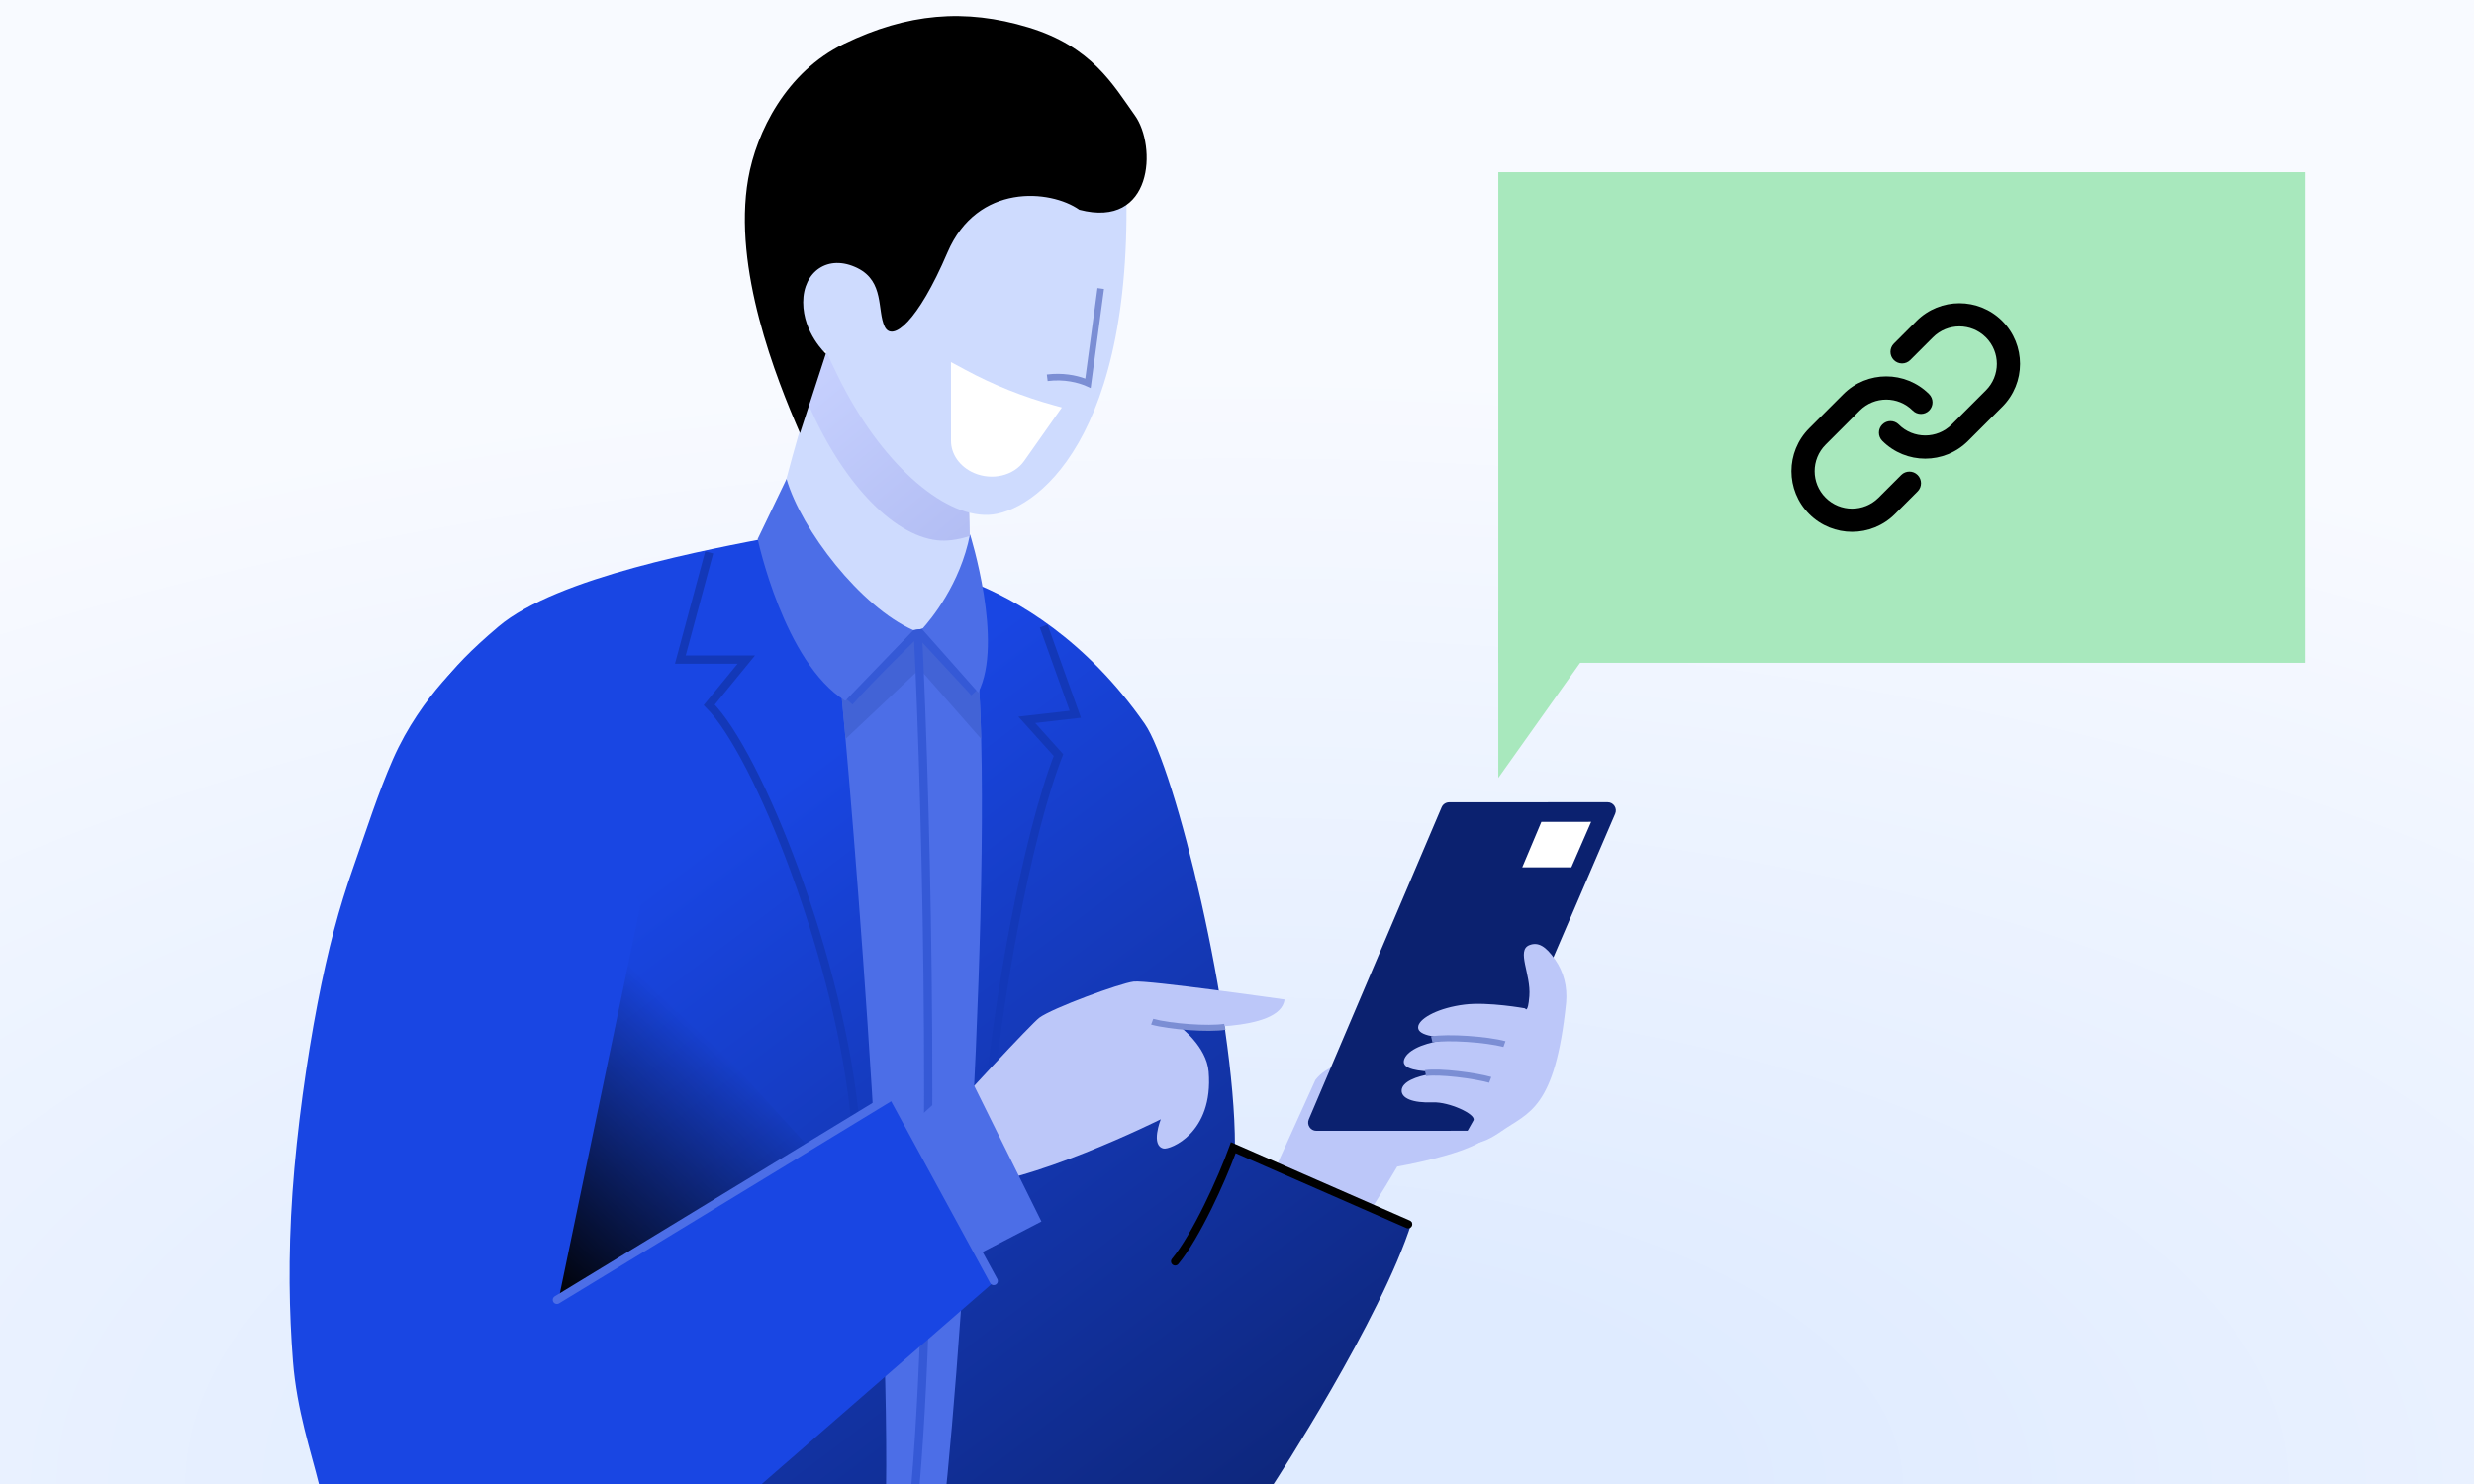 <svg width="300" height="180" viewBox="0 0 300 180" fill="none" xmlns="http://www.w3.org/2000/svg">
<rect x="0" y="0" width="300" height="180" fill="#808080" stroke="none"/>
<g clip-path="url(#clip0_4418_38721)">
<rect width="300" height="180" fill="#F8FAFF"/>
<path d="M0 38.5H149.5H300V179.999H0V38.5Z" fill="url(#paint0_radial_4418_38721)"/>
<path d="M102.615 37.178C97.922 45.91 93.499 64.866 91.875 73.253L97.889 85.25C103.198 89.06 114.348 93.817 116.471 82.361C118.594 70.905 117.283 55.151 116.363 48.707L102.615 37.178Z" fill="#CEDBFE"/>
<path d="M117.16 46.131L106.515 32.135C103.666 35.967 100.548 42.042 97.719 48.314C101.914 58.346 108.2 64.932 113.642 65.535C114.722 65.655 116.077 65.517 117.599 65.016L117.16 46.131Z" fill="url(#paint1_linear_4418_38721)"/>
<path d="M45.93 108.858C40.304 124.939 61.732 169.44 64.076 180.001H154.443C154.443 180.001 167.5 160 171.184 148.25L149.75 139C149.75 123 142.518 93.104 138.79 87.764C131.713 77.626 123.357 72.721 117.611 70.537L114.688 75.999L108.75 77.625L103.688 74.875L94.019 65.074C86.08 66.604 67.547 69.984 60.447 75.999C47.09 87.313 52.962 88.757 45.93 108.858Z" fill="url(#paint2_linear_4418_38721)"/>
<path d="M86 67L82.5 80H90.5L86 85.5C91.833 91.333 102 116.5 103.75 136.5" stroke="#1338B8"/>
<path d="M126.557 75.936L130.393 86.636L124.509 87.311L128.352 91.584C124.509 101.5 120.82 121.844 119.75 135.25" stroke="#1338B8"/>
<path d="M154.749 141.501L159.5 131C162.164 127.501 168.242 129.464 169.428 127.935C170.509 126.542 170.697 122.948 170.639 119.91L170.352 115.052C170.352 115.052 170.588 117.272 170.639 119.91L171.197 129.348L171.568 128.17C171.572 128.103 171.592 128.032 171.631 127.956C171.634 127.949 171.638 127.942 171.642 127.935L172.501 125.209C172.22 125.044 172.114 124.828 172.257 124.547C172.373 124.319 172.61 124.076 172.937 123.826L175.868 114.52C175.868 114.52 176.621 114.913 177.724 115.499C179.571 115.237 185.904 120.143 186 120.218L186.002 120.219C187.294 121.172 183.221 135.343 180.46 137.85C178.496 139.634 172.643 140.912 169.428 141.502C168.657 142.813 167.61 144.552 166.349 146.552L154.749 141.501Z" fill="#BCC7F9"/>
<path d="M72.017 110.449L112.621 155.137L64.531 161.715L72.017 110.449Z" fill="url(#paint3_linear_4418_38721)"/>
<path d="M107.164 188.391C108.756 164.697 103.676 99.812 101.438 78.016L117.901 75.266C121.085 93.113 117.036 159.958 114.383 183.806L107.164 188.391Z" fill="#4C6EE7"/>
<path d="M101.438 78.016L117.901 75.266C118.491 78.569 118.832 83.551 118.981 89.629L111.526 81.141L102.533 89.629C102.533 89.629 101.755 81.103 101.438 78.016Z" fill="#4263D6"/>
<path d="M111.812 76.977C112.895 98.897 114.101 149.658 111.498 180.293L110.502 180.209C113.099 149.644 111.897 98.938 110.813 77.025L111.812 76.977Z" fill="#3559D6"/>
<path d="M111.906 76.266L118.519 83.661L117.786 84.34L111.294 77.34C111.141 77.49 110.944 77.683 110.712 77.91C110.127 78.483 109.322 79.276 108.439 80.159C106.67 81.928 104.604 84.042 103.378 85.454L102.622 84.797C103.875 83.355 105.965 81.219 107.732 79.452C108.618 78.566 109.426 77.77 110.013 77.195C110.306 76.908 110.547 76.591 110.712 76.43C110.668 76.472 110.794 76.35 110.712 76.43C110.65 76.491 110.663 76.478 110.712 76.43L111.906 76.266Z" fill="#3559D6"/>
<path d="M170.951 148.041C171.204 148.152 171.319 148.447 171.208 148.7C171.097 148.953 170.802 149.068 170.55 148.958L149.835 139.879C149.144 141.744 148.087 144.221 146.907 146.614C145.623 149.22 144.175 151.77 142.884 153.318C142.708 153.53 142.393 153.559 142.18 153.383C141.968 153.206 141.939 152.891 142.116 152.678C143.326 151.227 144.731 148.767 146.01 146.172C147.284 143.586 148.414 140.906 149.078 139.041L149.258 138.534L149.749 138.751L170.951 148.041Z" fill="black"/>
<path d="M113.309 137.103C116.166 133.708 125.132 124.107 126.034 123.439C127.598 122.28 135.794 119.259 137.478 119.058C139.163 118.859 155.765 121.228 155.765 121.228C155.309 125.33 143.05 124.51 143.05 124.51C143.05 124.51 146.31 126.9 146.563 130C147.173 137.496 141.85 139.456 141.116 139.312C139.465 138.986 140.756 135.762 140.756 135.762C140.756 135.762 124.506 143.882 116.331 143.844L116.331 146.633C116.331 146.633 106.743 164.511 88.278 169.732C71.516 168.933 73.53 158.172 73.53 158.172L76.616 157.756L110.288 137.103L113.309 137.103Z" fill="#BCC7F9"/>
<path d="M117.353 130.13L109.835 136.983L110.054 138.543L116.304 153.34L126.285 148.16L117.353 130.13Z" fill="#4C6EE7"/>
<path d="M108.344 132.447L67.707 157.77L77.688 109.68L56.977 79.387C56.977 79.387 51.127 84.171 47.653 92.082C45.852 96.185 44.484 100.516 42.808 105.3C41.132 110.084 39.784 115.025 38.491 121.762C37.198 128.499 36.001 136.883 35.459 144.645C34.916 152.408 35.066 159.295 35.517 165.088C35.98 171.021 37.721 176.135 38.672 180.001H92.372L120.375 155.625L108.344 132.447Z" fill="#1946E3"/>
<path d="M120.939 155.138C121.071 155.38 120.982 155.684 120.739 155.816C120.497 155.948 120.193 155.858 120.061 155.616L108.061 133.58L67.794 158.091C67.559 158.235 67.251 158.161 67.107 157.926C66.963 157.69 67.037 157.382 67.272 157.238L108.437 132.177L120.939 155.138Z" fill="#4C6EE7"/>
<path d="M194.941 97.305L175.728 97.313C175.327 97.313 174.965 97.553 174.808 97.922L166.59 117.238L158.705 135.771C158.424 136.431 158.908 137.163 159.625 137.163L178.669 137.155C179.069 137.155 179.43 136.917 179.588 136.55L195.86 98.7C196.144 98.04 195.659 97.305 194.941 97.305Z" fill="#0B216F"/>
<path d="M192.946 99.684L186.911 99.686L184.587 105.203L190.543 105.2L192.946 99.684Z" fill="white"/>
<path d="M119.839 62.452C114.287 62.651 106.752 56.107 101.596 45.599C101.057 44.5 100.58 43.486 100.158 42.552C93.969 44.772 93.739 32.534 93.968 31.959L118.451 14.27L136.495 20.615C137.883 53.331 125.391 62.254 119.839 62.452Z" fill="#CEDBFE"/>
<path d="M115.314 43.918L117.072 44.864C120.47 46.695 124.106 48.146 127.892 49.183L128.761 49.421L124.195 55.908C122.937 57.695 120.316 58.323 118.105 57.367C116.409 56.634 115.321 55.117 115.32 53.482L115.314 43.918Z" fill="white"/>
<path d="M114.892 30.622C118.505 22.166 127.388 22.977 130.878 25.441C139.846 27.782 140.277 17.722 137.623 14.006C134.969 10.29 132.409 5.656 124.708 3.323C117.008 0.989 110.029 1.599 102.342 5.321C95.346 8.71 91.711 16.006 90.722 21.692C88.826 32.601 94.099 45.831 97.007 52.537L100.142 42.907C100.142 42.907 97.395 40.393 97.395 36.666C97.395 32.938 100.421 30.754 103.986 32.522C107.271 34.151 106.347 37.677 107.271 39.604C108.195 41.532 111.28 39.079 114.892 30.622Z" fill="black"/>
<path d="M133.872 35.048L132.253 47.069L131.764 46.85C130.759 46.399 129.063 45.962 127.04 46.217L126.94 45.423C128.833 45.184 130.468 45.504 131.601 45.921L133.079 34.942L133.872 35.048Z" fill="#7B8ED4"/>
<path d="M181.684 74.184V94.359L196.021 74.184H181.684Z" fill="#A8E8BD"/>
<path d="M181.684 20.883H279.5V80.394H181.684V20.883Z" fill="#A8E8BD"/>
<path d="M219.384 51.949L223.526 47.807C226.399 44.934 231.057 44.934 233.929 47.807C234.478 48.356 234.478 49.247 233.929 49.796C233.38 50.345 232.49 50.345 231.94 49.796C230.166 48.022 227.289 48.022 225.515 49.796L221.373 53.938C219.598 55.713 219.599 58.589 221.373 60.363C223.147 62.137 226.023 62.137 227.798 60.363L230.544 57.617C231.093 57.068 231.983 57.068 232.533 57.617C233.082 58.167 233.082 59.057 232.533 59.606L229.787 62.352C226.914 65.225 222.257 65.225 219.384 62.352C216.511 59.48 216.511 54.822 219.384 51.949Z" fill="black"/>
<path d="M242.799 49.336L238.657 53.478C235.784 56.351 231.126 56.351 228.253 53.478C227.704 52.929 227.704 52.038 228.253 51.489C228.803 50.94 229.693 50.94 230.242 51.489C232.017 53.263 234.894 53.263 236.668 51.489L240.81 47.347C242.584 45.572 242.584 42.696 240.81 40.922C239.035 39.148 236.159 39.148 234.385 40.922L231.639 43.668C231.09 44.217 230.199 44.217 229.65 43.668C229.101 43.118 229.101 42.228 229.65 41.679L232.396 38.933C235.269 36.06 239.926 36.06 242.799 38.933C245.671 41.805 245.672 46.463 242.799 49.336Z" fill="black"/>
<path d="M177.607 121.847C180.464 121.494 184.937 122.308 184.937 122.308C184.937 122.308 185.276 123.06 185.453 120.828C185.666 118.155 183.847 115.275 185.453 114.638C186.516 114.216 187.443 114.763 188.563 116.373C189.634 117.913 190.065 119.663 189.913 121.582C188.586 134.582 185.338 134.918 182.103 137.183C179.368 139.098 178.43 138.648 177.126 138.648L178.688 135.869C178.966 135.115 175.672 133.638 173.781 133.712C171.247 133.81 169.889 133.192 169.966 132.22C170.043 131.248 171.609 130.553 173.728 130.229C175.719 129.924 178.711 130.198 180.313 131.059C179.418 130.32 176.181 130.029 174.077 129.986C172.226 129.948 169.885 129.748 170.259 128.539C170.558 127.568 172.127 126.624 174.942 126.191C175.842 126.052 176.794 126.031 177.699 126.071C177.314 126.043 176.914 126.016 176.503 125.99C174.035 125.835 171.643 125.593 171.995 124.394C172.278 123.435 174.475 122.234 177.607 121.847Z" fill="#BCC7F9"/>
<path d="M173.531 125.706C174.585 125.533 176.292 125.534 177.982 125.646C179.677 125.758 181.421 125.985 182.556 126.289L182.304 126.989C181.26 126.71 179.592 126.487 177.922 126.377C176.247 126.267 174.636 126.274 173.699 126.427L173.531 125.706Z" fill="#7B8ED4"/>
<path d="M148.607 124.909C147.552 125.076 145.845 125.065 144.156 124.945C142.461 124.823 140.719 124.586 139.585 124.276L139.842 123.578C140.883 123.862 142.55 124.094 144.22 124.214C145.894 124.334 147.506 124.336 148.443 124.187L148.607 124.909Z" fill="#7B8ED4"/>
<path d="M172.776 129.8C173.702 129.659 175.254 129.741 176.769 129.913C178.296 130.086 179.86 130.36 180.835 130.632L180.705 130.98L180.573 131.33C179.669 131.077 178.162 130.811 176.661 130.64C175.147 130.468 173.715 130.403 172.934 130.522L172.776 129.8Z" fill="#7B8ED4"/>
<path d="M91.875 65.375L95.375 58.094C97.175 64.294 104.375 73.625 110.75 76.438L102.5 85C95.062 80.375 91.875 65.375 91.875 65.375Z" fill="#4C6EE7"/>
<path d="M118.625 84C121.751 77.875 117.625 64.812 117.625 64.812C116.438 70.875 112.875 75.125 111.813 76.312L118.625 84Z" fill="#4C6EE7"/>
</g>
<defs>
<radialGradient id="paint0_radial_4418_38721" cx="0" cy="0" r="1" gradientUnits="userSpaceOnUse" gradientTransform="translate(150 179.999) rotate(-90) scale(134.999 286.219)">
<stop offset="0.197" stop-color="#DFEBFF"/>
<stop offset="1" stop-color="#F8FAFF"/>
</radialGradient>
<linearGradient id="paint1_linear_4418_38721" x1="97.462" y1="42.108" x2="116.339" y2="65.017" gradientUnits="userSpaceOnUse">
<stop stop-color="#C8D2FF"/>
<stop offset="1" stop-color="#B3BEF4"/>
</linearGradient>
<linearGradient id="paint2_linear_4418_38721" x1="91.186" y1="97.573" x2="153.338" y2="180.001" gradientUnits="userSpaceOnUse">
<stop stop-color="#1946E3"/>
<stop offset="1" stop-color="#0E277D"/>
</linearGradient>
<linearGradient id="paint3_linear_4418_38721" x1="91.979" y1="131.772" x2="67.026" y2="158.313" gradientUnits="userSpaceOnUse">
<stop stop-opacity="0"/>
<stop offset="1"/>
</linearGradient>
<clipPath id="clip0_4418_38721">
<rect width="300" height="180" fill="white"/>
</clipPath>
</defs>
</svg>
